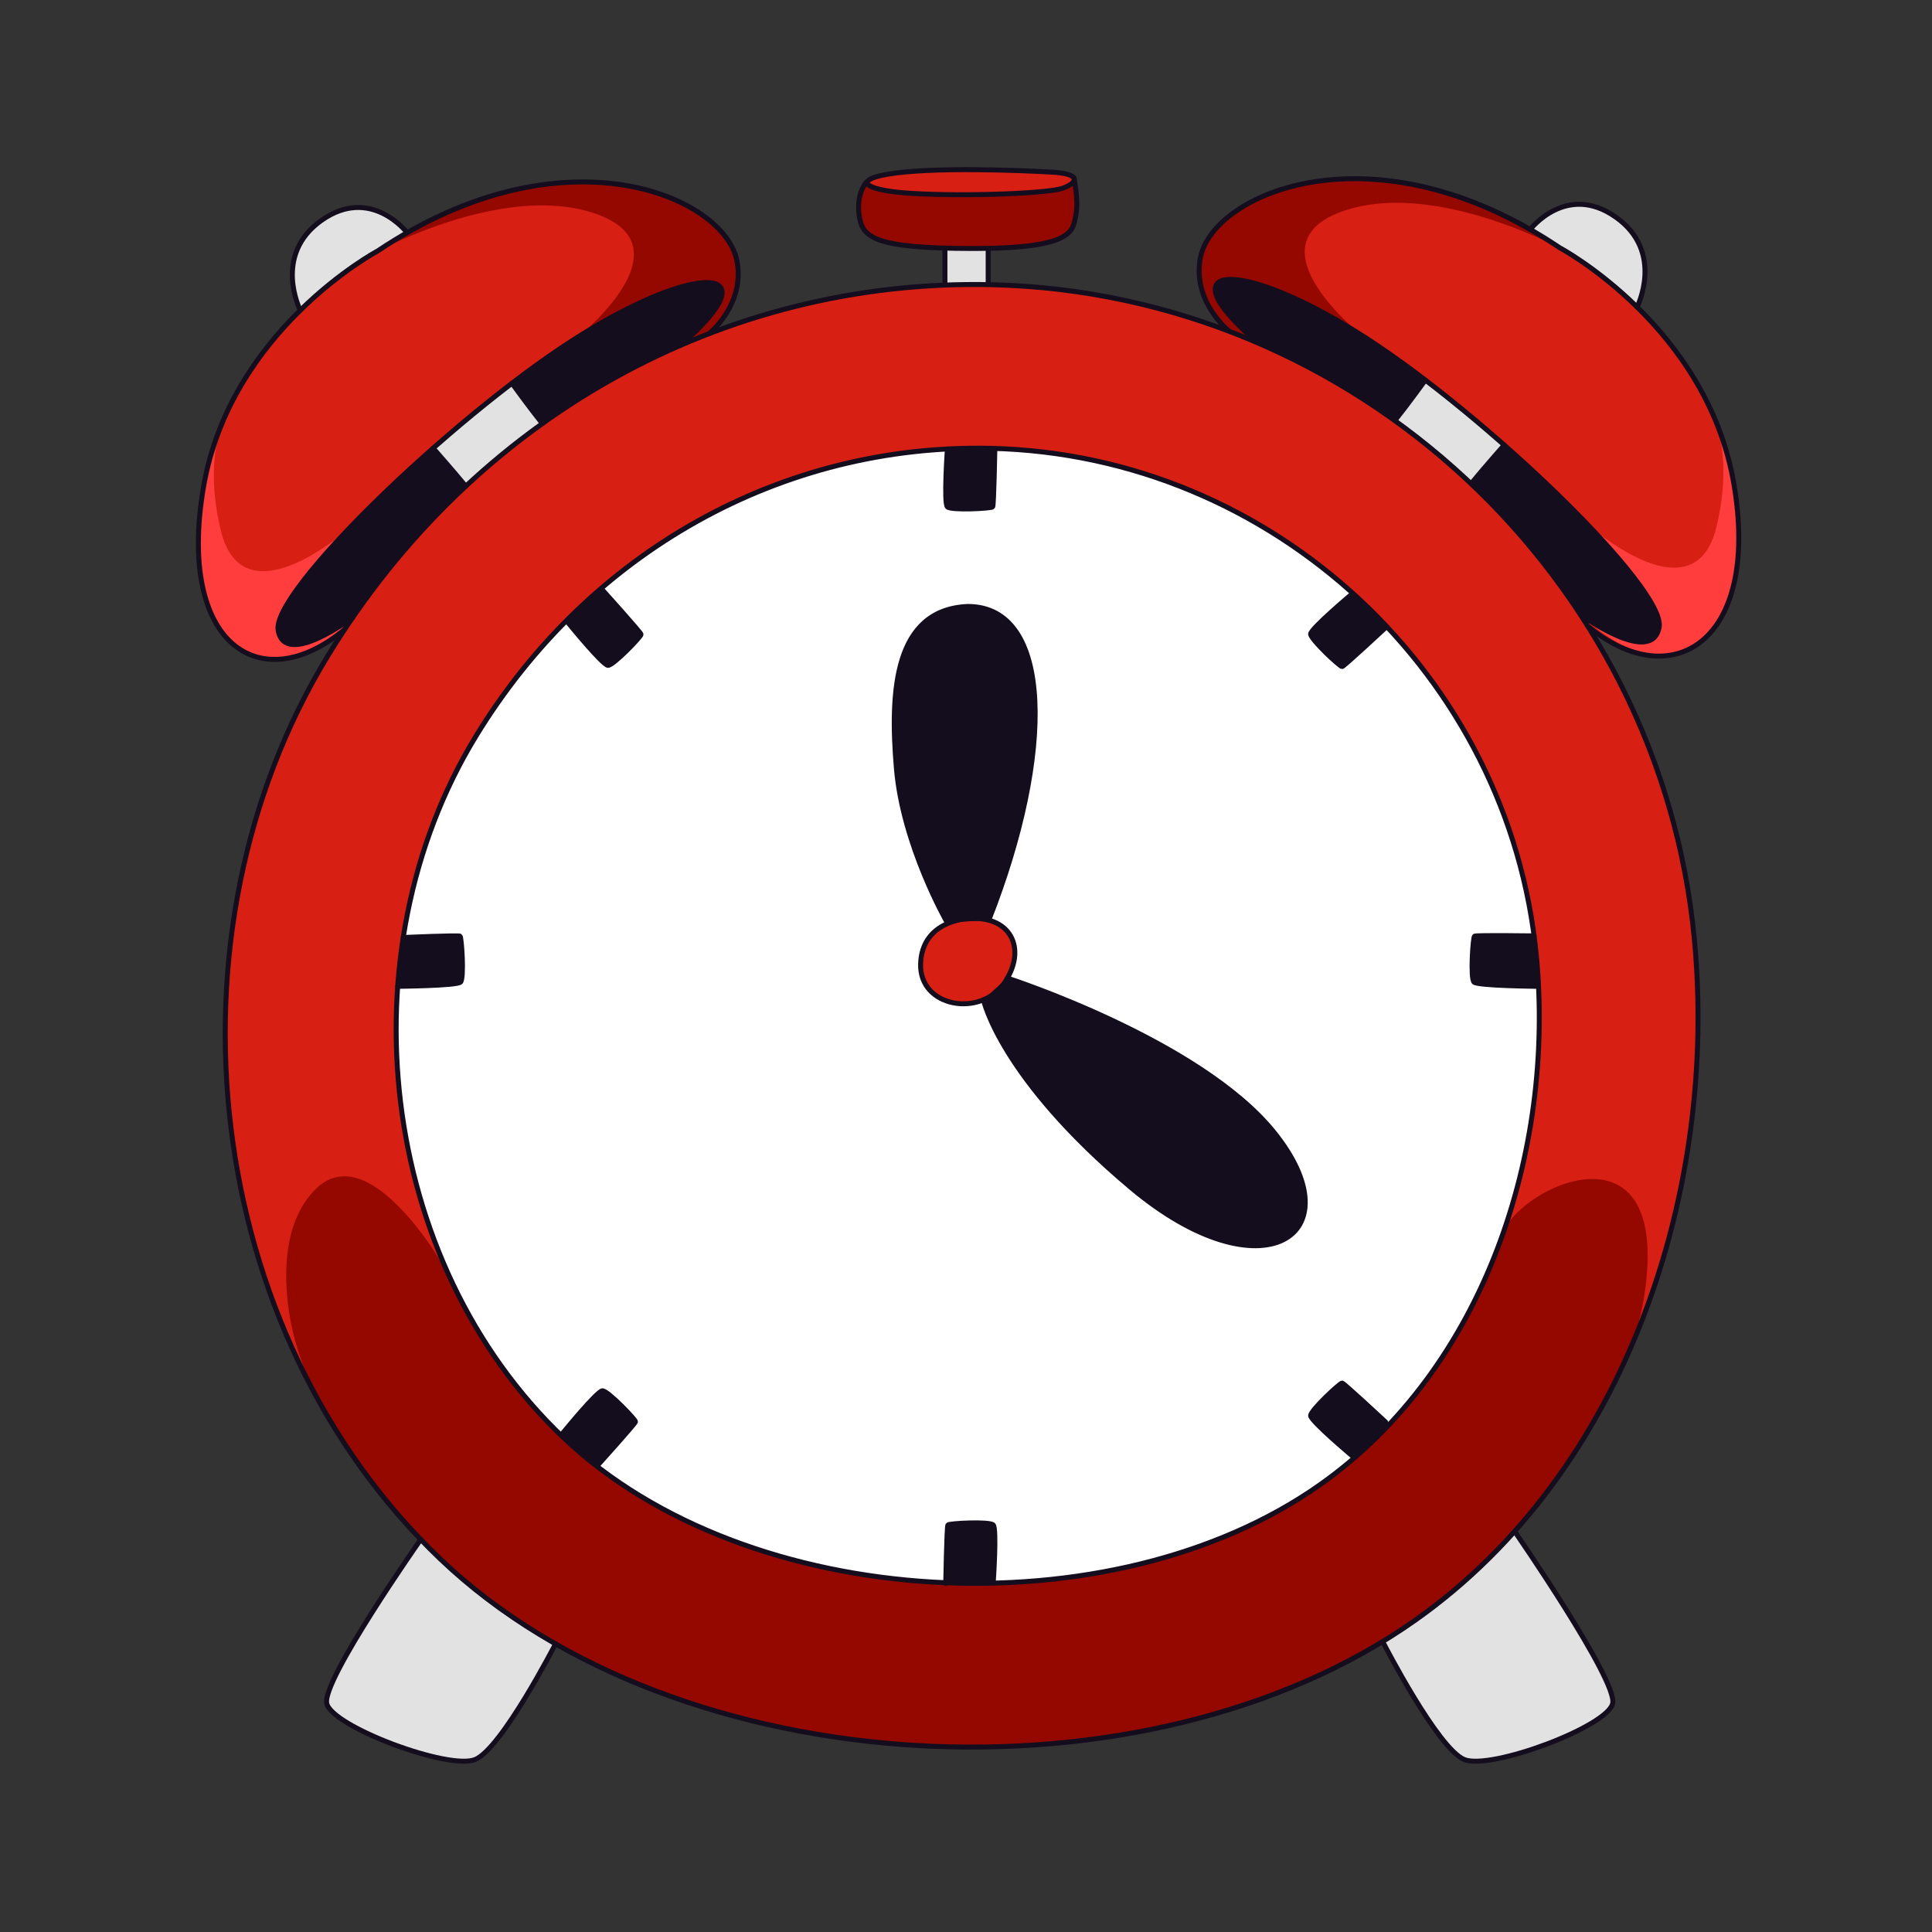 <svg fill="none" xmlns="http://www.w3.org/2000/svg" viewBox="0 0 280 280"><rect x="0" y="0" width="280" height="280" fill="#333333" stroke="none"/><path d="M143.635 41.261c-38.966-.905-75.125 19.165-96.24 53.784-24.693 40.477-18.229 98.008 16.335 130.929 34.403 32.765 102.41 36.279 141.316 8.797 30.654-21.654 43.847-62.448 40.387-98.74-5.001-52.398-49.172-93.546-101.804-94.77h.006Z" fill="#D71F14"/><path d="M80.395 238.243s-7.82 15.201-11.651 16.766c-3.832 1.565-20.809-4.785-21.51-8.143-.702-3.364 13.624-23.752 13.624-23.752s5.9 5.726 10.674 9.444c4.773 3.718 8.869 5.691 8.869 5.691l-.006-.006ZM200.44 238.243s7.82 15.201 11.652 16.766c3.832 1.565 20.808-4.785 21.51-8.143.701-3.358-14.212-24.922-14.212-24.922s-6.543 8.383-18.95 16.305v-.006Z" fill="#E2E2E2"/><path d="M102.648 48.355s5.265-4.227 4.036-10.56c-1.805-9.295-25.03-19.555-52.092-1.409 0 0-21.354 11.382-25.228 34.258-3.873 22.877 8.323 30.697 20.473 20.569" fill="#D71F14"/><path d="M58.88 33.718s-5.236-6.837-12.39-1.793c-7.153 5.043-3.094 13.036-3.094 13.036s3.832-3.832 9.42-7.448c5.59-3.61 6.063-3.795 6.063-3.795Z" fill="#E2E2E2"/><path d="M177.893 47.888s-5.265-4.228-4.036-10.56c1.805-9.295 25.03-19.555 52.092-1.41 0 0 21.354 11.382 25.228 34.259 3.874 22.877-9.031 30.684-21.18 20.556" fill="#D71F14"/><path d="M237.139 44.5s4.06-7.994-3.094-13.037c-7.154-5.043-12.389 1.793-12.389 1.793s2.711 1.487 6.153 3.562c3.442 2.075 9.336 7.681 9.336 7.681h-.006Z" fill="#E2E2E2"/><path d="M151.982 24.927s-12.965-.762-20.94 0c-7.976.761-6.921 2.638 1.055 3.106 7.975.468 19.711 0 21.821-.762 2.111-.761 2.939-2.134-1.936-2.344Z" fill="#D71F14"/><path d="M125.447 26.402s-1.488 1.589-1.056 4.761c.432 3.166 1.841 4.851 16.623 4.851 14.781 0 14.313-2.686 14.781-4.803.468-2.117-.3-5.463-.3-5.463" fill="#D71F14"/><path d="M136.828 35.954v5.181h6.267v-5.127l-6.267-.054Z" fill="#E2E2E2"/><path d="M143.532 64.978c-30.241-.702-58.305 14.877-74.693 41.742-19.165 31.416-14.146 76.067 12.683 101.618 26.696 25.425 79.484 28.16 109.677 6.83 23.884-16.874 34.043-48.356 31.344-76.636-3.88-40.669-38.168-72.607-79.011-73.554Z" fill="#fff"/><path d="M139.965 133.195s-6.464.312-6.62 6.572c-.156 6.255 8.683 7.742 12.125 2.741 3.442-5.008.887-10.015-5.499-9.307l-.006-.006Z" fill="#D71F14"/><path d="M137.157 133.657s-6.386-11.124-7.321-22.272c-.942-11.147-.336-22.997 10.338-23.464 12.359-.006 12.568 21.252 3.046 45.472M142.453 144.93s2.399 11.274 21.402 27.231c19.009 15.956 32.813 6.92 20.646-8.096-10.788-13.318-38.588-22.283-38.588-22.283M82.194 90.157s4.93 6.285 5.925 6.267c.995-.018 3.814-3.136 3.814-3.136s1.073-1.17.977-1.404c-.096-.234-4.935-5.54-4.935-5.54l-.941-1.026-4.84 4.84ZM137.31 65.062s-.552 8.437.096 8.61c.647.175 6.002.199 6.452-.275.45-.474.252-8.173.252-8.173s-3.592-.6-6.806-.162h.006ZM196.142 86.056s-6.764 4.965-5.96 6.272c.803 1.307 4.005 4.354 4.437 4.282.432-.072 6.392-5.943 6.392-5.943l-4.791-4.611h-.084.006ZM58.73 135.887s7.934-.557 8.018 0c.083.558.605 6.363-.097 6.573-.701.209-9.012.647-9.012.647s.743-7.19 1.091-7.214v-.006ZM81.575 207.954s5.17-6.764 5.949-6.392c.78.372 4.773 3.892 4.575 4.713-.198.822-5.559 6.171-5.559 6.171s-5.175-3.628-4.97-4.492h.005ZM137.369 229.398s-.372-7.975.174-8.479c.545-.504 6.416-.294 6.512.156.096.449-.174 8.323-.174 8.323h-6.512ZM196.501 210.994s-6.98-4.683-6.237-6.128c.744-1.445 3.91-4.539 4.42-4.264.51.276 6.572 5.907 6.572 5.907L196.501 211v-.006ZM222.214 135.629s-8.233-.299-8.503.108c-.27.408-.666 6.249 0 6.645.666.395 7.154.557 7.154.557h1.991s-.234-6.386-.648-7.316l.006.006ZM67.496 70.465l-4.719-5.511s-9.936 9.049-14.865 14.721c-4.93 5.673-9.385 11.184-6.764 13.493 2.62 2.308 10.403-4.222 10.403-4.222s5.457-7.94 10.207-12.749c4.749-4.809 5.744-5.732 5.744-5.732h-.005ZM78.603 61.386l-4.402-5.84s9.985-7.88 18.71-11.742c8.725-3.862 11.399-2.89 11.723-1.661.324 1.23-2.465 4.665-2.465 4.665l-2.758 2.932s-8.33 2.873-20.814 11.64l.006.006ZM202.18 60.972l4.401-5.889s-9.726-7.453-17.408-10.973c-7.687-3.52-9.384-4.138-12.203-3.197-2.818.942 3.52 7.334 3.52 7.334l2.345 1.787s12.731 5.517 19.345 10.938ZM218.005 64.492l-4.726 5.679s7.88 7.783 10.848 12.203c2.974 4.42 4.989 6.494 5.487 7.022.498.528 8.095 5.337 9.972 3.136 1.877-2.2-.617-6.129-3.873-10.236-3.257-4.108-15.783-16.683-17.714-17.804h.006Z" fill="#140D1D"/><path d="m62.777 64.954 4.72 5.51s4.095-3.963 6.704-5.762c2.608-1.8 4.401-3.316 4.401-3.316l-4.06-5.84s-7.045 4.964-11.765 9.408ZM206.575 55.083l-4.401 5.889 6.128 4.863 4.798 4.168 4.653-5.511s-9.607-8.863-11.178-9.409Z" fill="#E2E2E2"/><path d="M53.932 36.83s18.625-10.404 32.105-5.949c14.314 4.725-2.236 17.924-2.236 17.924s8.299-5.649 14.787-7.334c6.495-1.679 6.962.468 5.709 2.74-1.253 2.273-4.54 5.164-4.54 5.164l4.15-1.8s4.048-5.037 2.705-10.056c-1.338-5.019-7.322-10.05-20.113-11.111-12.79-1.062-22.679 4.665-32.573 10.422h.006ZM227.028 36.452s-18.625-10.404-32.105-5.949c-14.314 4.726 2.236 17.924 2.236 17.924s-8.299-5.649-14.787-7.334c-6.495-1.679-6.962.468-5.709 2.74 1.253 2.267 4.539 5.164 4.539 5.164l-4.149-1.8s-4.048-5.036-2.705-10.055c1.338-5.02 7.322-10.05 20.113-11.112 12.791-1.061 22.679 4.665 32.573 10.422h-.006ZM46.466 203.265c-2.764-4.929-4.503-10.392-4.899-16.035-.36-5.121.306-10.986 4.114-14.824 5.654-5.708 12.85 2.573 16.64 8.018 1.355 1.949 2.489 4.03 3.46 6.194 1.775 3.976 6.482 13.013 15.741 21.726 12.197 11.483 30.937 20.694 59.954 21.048.522.006 1.043.012 1.559.042 9.481.558 36.981-3.268 52.698-17.78 16.005-14.77 19.585-25.228 21.828-32.465 2.242-7.238 25.047-17.924 20.67 8.994a38.42 38.42 0 0 1-2.843 9.475c-2.824 6.302-9.168 17.894-21.725 30.331-18.745 18.565-48.339 24.975-74.292 25.209-25.953.24-54.46-9.504-71.143-23.368-10.962-9.109-18.128-20.101-21.756-26.571l-.006.006ZM125.682 26.726s-1.08.353-1.2 3.831c-.12 3.478 1.601 4.186 8.917 5.043 7.316.858 19.519.888 21.804-2.452 1.127-3.298.384-6.584.384-6.584s-.678 1.42-12.102 1.649c-11.417.228-17.474-.558-17.809-1.493l.006.006Z" fill="#950800"/><path d="M34.256 57.194s-8.233 14.764-4.54 28.352c3.695 13.588 12.858 9.558 13.997 9.289 1.14-.27 3.004-1.415 3.004-1.415l1.65-1.074 1.247-.953.287-.738s-8.31 5.26-9.27 1.211c-1.757-1.703 3.963-8.419 6.362-11.123 2.393-2.705 1.793-2.369 3.262-3.832 1.47-1.463-14.901 13.972-18.265-.078C28.81 63.551 34.256 57.2 34.256 57.2v-.006ZM246.508 56.684s8.233 14.764 4.539 28.352c-3.694 13.588-12.856 9.559-13.996 9.289-1.139-.27-3.004-1.415-3.004-1.415l-1.649-1.074-1.247-.953-.288-.738s8.311 5.26 9.271 1.212c1.757-1.703-3.964-8.42-6.363-11.124-2.398-2.704-1.793-2.369-3.262-3.832-1.469-1.463 14.902 13.972 18.266-.078 3.178-13.282-2.267-19.633-2.267-19.633v-.006Z" fill="#FF3D3D"/><path d="M143.754 41.261c-38.966-.905-75.125 19.165-96.24 53.784-24.693 40.477-18.229 98.008 16.335 130.929 34.403 32.765 102.41 36.279 141.316 8.797 30.654-21.654 43.847-62.448 40.387-98.74-5.001-52.398-49.172-93.546-101.804-94.77h.006Z" stroke="#140D1D" stroke-width=".72" stroke-linecap="round" stroke-linejoin="round"/><path d="M143.651 64.978c-30.24-.702-58.304 14.877-74.693 41.742-19.165 31.416-14.146 76.067 12.683 101.618 26.696 25.425 79.484 28.16 109.677 6.83 23.885-16.874 34.043-48.356 31.344-76.636-3.88-40.669-38.168-72.607-79.011-73.554ZM60.977 223.108s-14.325 20.388-13.624 23.752c.702 3.364 17.678 9.708 21.51 8.143 3.832-1.565 11.651-16.766 11.651-16.766M219.509 221.938s14.913 21.558 14.212 24.922c-.702 3.364-17.678 9.708-21.51 8.143-3.832-1.565-11.651-16.766-11.651-16.766M102.767 48.355s5.265-4.227 4.035-10.56c-1.805-9.294-25.03-19.555-52.092-1.409 0 0-21.354 11.382-25.228 34.258-3.873 22.877 8.324 30.697 20.473 20.569" stroke="#140D1D" stroke-width=".72" stroke-linecap="round" stroke-linejoin="round"/><path d="M51.153 89.432s-9.822 7.49-10.841 1.937c-1.02-5.553 24.718-30.463 42.551-41.964 17.834-11.496 29.563-11.262 15.693.671" stroke="#140D1D" stroke-width=".72" stroke-linecap="round" stroke-linejoin="round"/><path d="M62.776 64.954s3.196 3.634 4.726 5.51M74.198 55.545s2.549 3.526 4.402 5.84M43.514 44.961s-4.06-7.993 3.095-13.036c7.154-5.044 12.389 1.793 12.389 1.793M178.012 47.888s-5.265-4.228-4.036-10.56c1.805-9.295 25.03-19.555 52.092-1.41 0 0 21.354 11.382 25.228 34.259 3.874 22.877-9.031 30.684-21.18 20.556" stroke="#140D1D" stroke-width=".72" stroke-linecap="round" stroke-linejoin="round"/><path d="M229.576 89.414s9.864 7.046 10.883 1.493c1.02-5.553-24.718-30.463-42.551-41.964-17.834-11.495-29.564-11.262-15.693.672" stroke="#140D1D" stroke-width=".72" stroke-linecap="round" stroke-linejoin="round"/><path d="M218.004 64.492s-3.197 3.634-4.726 5.51M206.574 55.083s-2.548 3.526-4.401 5.841M237.258 44.5s4.059-7.994-3.095-13.037c-7.154-5.043-12.389 1.793-12.389 1.793M152.101 24.927s-12.965-.762-20.94 0c-7.976.761-6.92 2.638 1.055 3.106 7.976.468 19.711 0 21.822-.762 2.11-.761 2.938-2.134-1.937-2.344Z" stroke="#140D1D" stroke-width=".72" stroke-linecap="round" stroke-linejoin="round"/><path d="M125.566 26.402s-1.487 1.589-1.056 4.761c.432 3.166 1.841 4.851 16.623 4.851 14.781 0 14.314-2.686 14.781-4.803.468-2.117-.299-5.463-.299-5.463M136.947 35.954v5.181M143.213 36.008v5.127M140.04 133.165s-6.464.312-6.62 6.572c-.156 6.261 8.683 7.742 12.125 2.741 3.442-5.008.888-10.015-5.499-9.307l-.006-.006Z" stroke="#140D1D" stroke-width=".72" stroke-linecap="round" stroke-linejoin="round"/><path d="M137.235 133.627s-6.387-11.124-7.322-22.272c-.942-11.147-.336-22.997 10.338-23.464 12.359-.006 12.569 21.252 3.046 45.472M142.53 144.9s2.399 11.274 21.402 27.231c19.009 15.957 32.813 6.92 20.646-8.096-10.788-13.318-38.588-22.283-38.588-22.283M137.3 65.074s-.546 7.837 0 8.383c.546.546 6.416.234 6.572 0 .156-.234.312-8.461.312-8.461M143.945 229.392s.545-7.838 0-8.383c-.546-.546-6.417-.234-6.573 0-.156.234-.311 8.461-.311 8.461M82.384 90.307s4.959 6.093 5.733 6.123c.773.024 4.845-4.216 4.797-4.492-.048-.275-5.559-6.392-5.559-6.392M57.636 142.945s8.533-.078 9.102-.605c.564-.528.162-6.501-.065-6.663-.228-.161-8.234.192-8.234.192M222.735 142.945s-8.533-.078-9.103-.605c-.569-.528-.162-6.501.066-6.663.228-.161 8.635-.042 8.635-.042M195.972 86.056s-6.015 5.055-6.027 5.828c-.012.774 4.288 4.774 4.57 4.726.282-.048 6.302-5.655 6.302-5.655M81.575 207.684s4.96-6.092 5.733-6.122c.773-.024 4.845 4.215 4.797 4.491-.048.276-5.559 6.393-5.559 6.393M195.972 210.994s-6.015-5.055-6.027-5.828c-.012-.774 4.288-4.773 4.57-4.726.282.048 6.302 5.655 6.302 5.655" stroke="#140D1D" stroke-width=".72" stroke-linecap="round" stroke-linejoin="round"/></svg>